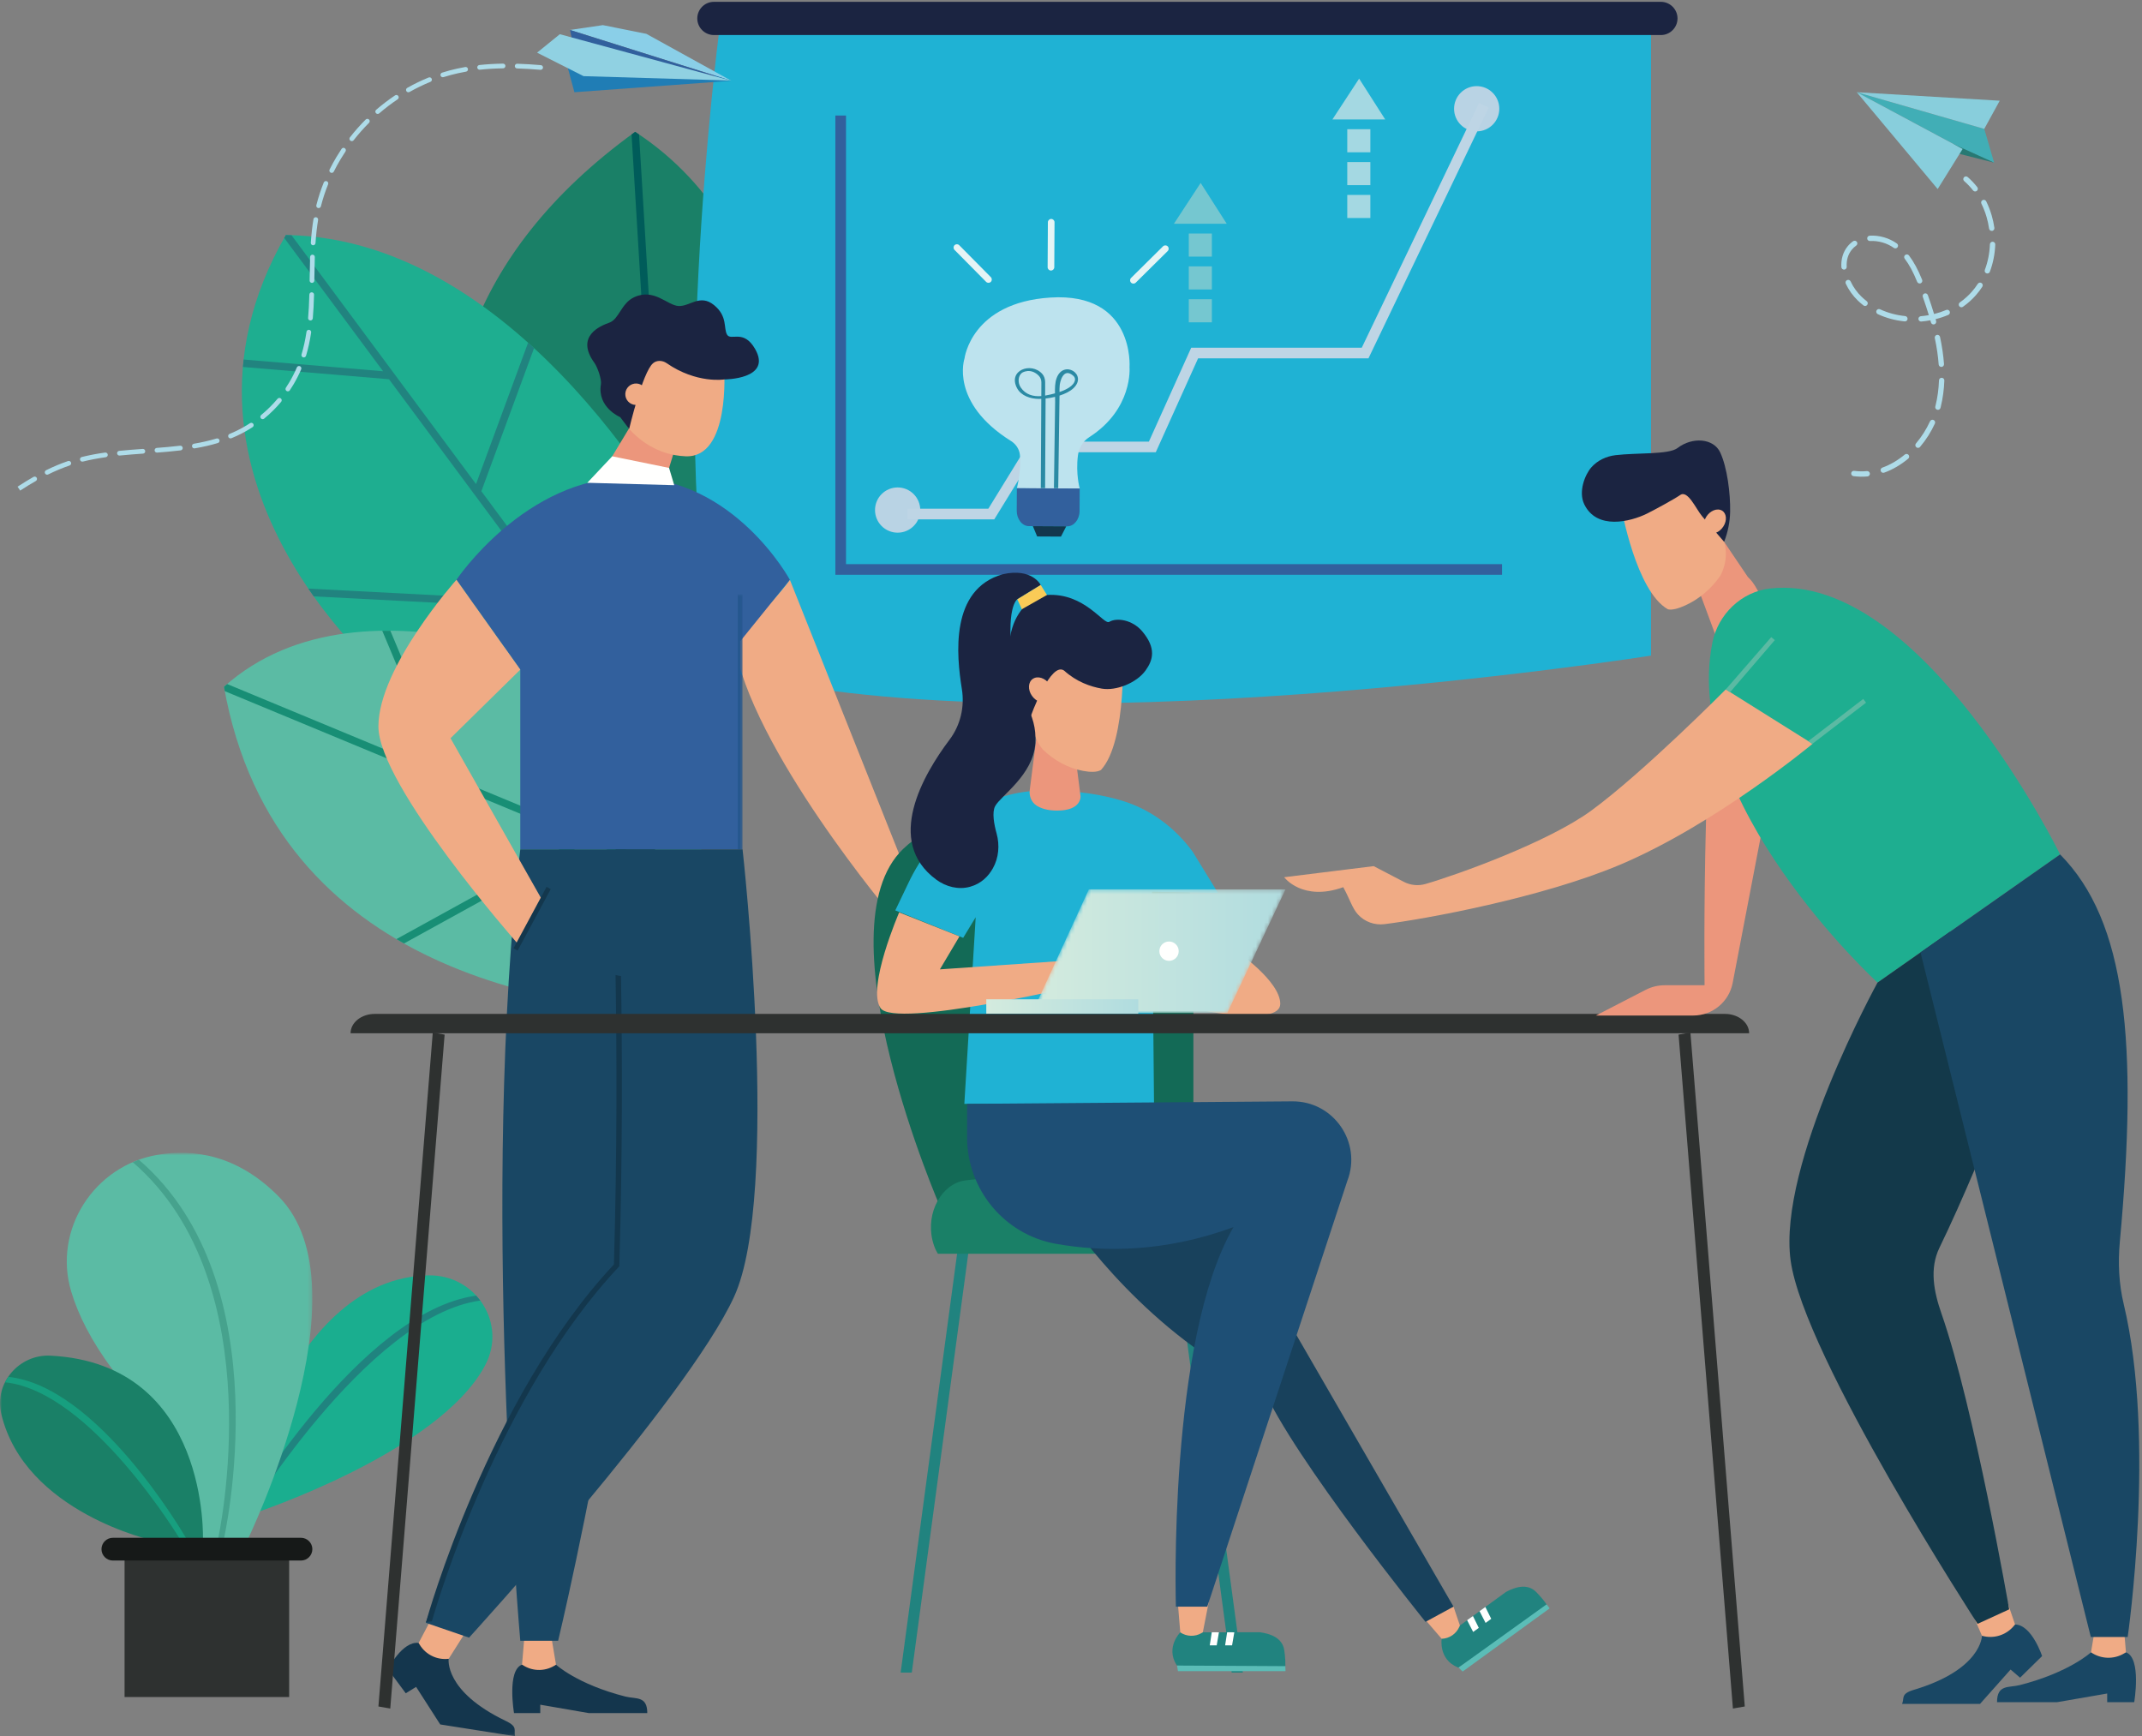 <?xml version="1.0" encoding="UTF-8"?>
<svg width="533px" height="432px" viewBox="0 0 533 432" version="1.1" xmlns="http://www.w3.org/2000/svg" xmlns:xlink="http://www.w3.org/1999/xlink">
    <rect x="0" y="0" width="533" height="432" fill="#808080" stroke="none"/>
    <!-- Generator: Sketch 61.2 (89653) - https://sketch.com -->
    <title>10</title>
    <desc>Created with Sketch.</desc>
    <defs>
        <polygon id="path-1" points="0 0.828 77.723 0.828 77.723 97.346 0 97.346"></polygon>
        <polygon id="path-3" points="0.524 0.885 88.819 0.885 88.819 284.94 0.524 284.94"></polygon>
        <polyline id="path-5" points="14.942 0.288 63.88 0.288 49.401 31.047 0.832 31.047 14.942 0.288"></polyline>
        <linearGradient x1="0%" y1="49.998%" x2="100%" y2="49.998%" id="linearGradient-7">
            <stop stop-color="#D4EBDE" offset="0%"></stop>
            <stop stop-color="#B0DCDF" offset="100%"></stop>
        </linearGradient>
        <linearGradient x1="0%" y1="50%" x2="99.999%" y2="50%" id="linearGradient-8">
            <stop stop-color="#D4EBDE" offset="0%"></stop>
            <stop stop-color="#B0DCDF" offset="100%"></stop>
        </linearGradient>
    </defs>
    <g id="Page-1" stroke="none" stroke-width="1" fill="none" fill-rule="evenodd">
        <g id="10">
            <path d="M175.007,158.413 L175.007,149.854 C175.007,146.148 177.362,142.666 180.006,140.271 C182.701,137.83 186.478,136.994 190.009,137.129 C191.81,137.198 193.703,137.816 195.419,138.756 C197.752,114.971 198.42,59.054 158.049,32.806 C71.463,95.391 133.244,180.379 133.244,180.379 L175.032,159.351 C175.02,159.039 175.007,158.729 175.007,158.413" id="Fill-1" fill="#1A8067"></path>
            <path d="M158.049,32.806 C157.748,33.023 157.455,33.243 157.157,33.461 L163.189,133.135 L113.852,95.13 C113.708,95.809 113.573,96.487 113.445,97.163 L163.338,135.597 L165.079,164.36 L166.886,163.45 L163.416,106.114 L192.169,84.286 C192.008,83.633 191.843,82.981 191.67,82.328 L163.281,103.88 L159.02,33.464 C158.695,33.245 158.38,33.02 158.049,32.806" id="Fill-2" fill="#005C5A"></path>
            <path d="M169.846,134.076 C169.846,134.076 130.594,59.231 71.13,58.478 C35.422,120.441 98.477,170.769 98.477,170.769 L169.517,191.153 L169.846,134.076" id="Fill-3" fill="#1EAE90"></path>
            <path d="M131.403,85.274 L118.452,120.442 L72.536,58.523 C72.067,58.508 71.601,58.484 71.13,58.478 C70.99,58.722 70.864,58.964 70.727,59.208 L95.319,92.37 L60.624,89.456 C60.588,89.785 60.562,90.11 60.53,90.438 L60.457,91.308 L96.795,94.361 L137.778,149.627 L76.724,146.453 C77.17,147.107 77.617,147.754 78.065,148.386 L139.214,151.565 L168.316,190.809 L169.517,191.153 L169.527,189.316 L119.778,122.229 L132.89,86.624 C132.399,86.172 131.903,85.723 131.403,85.274" id="Fill-4" fill="#21837F"></path>
            <path d="M181.076,239.767 C178.816,242.13 181.902,238.353 182.286,237.828 C182.288,237.823 182.29,237.82 182.293,237.814 C182.463,237.419 182.631,237.023 182.773,236.616 C183.081,235.772 183.498,232.687 183.298,234.804 C183.422,233.591 183.543,232.393 183.566,231.162 C183.577,230.569 183.646,229.996 183.742,229.434 L153.915,171.244 C153.915,171.244 91.032,139.28 55.735,170.88 C68.469,242.682 141.118,251.971 176.125,252.192 C175.795,247.728 177.874,243.113 181.076,239.767" id="Fill-5" fill="#5BBBA4"></path>
            <path d="M55.735,170.882 C55.8,171.249 55.872,171.609 55.939,171.973 L144.182,208.579 L98.632,233.666 C99.259,234.035 99.889,234.395 100.521,234.75 L146.382,209.492 L180.848,223.789 L179.536,221.228 L112.433,193.392 L97.131,156.937 C96.46,156.933 95.789,156.935 95.117,156.947 L109.988,192.378 L56.527,170.201 C56.264,170.428 55.997,170.646 55.735,170.879 L55.735,170.882" id="Fill-6" fill="#188E75"></path>
            <path d="M410.828,163.123 C410.828,163.123 256.084,187.575 178.913,166.471 C165.304,113.945 178.913,8.065 178.913,8.065 L410.828,8.065 L410.828,163.123" id="Fill-7" fill="#1FB2D4"></path>
            <path d="M413.288,8.719 L177.64,8.719 C175.367,8.719 173.507,6.86 173.507,4.587 C173.507,2.314 175.367,0.455 177.64,0.455 L413.288,0.455 C415.56,0.455 417.42,2.314 417.42,4.587 C417.42,6.86 415.56,8.719 413.288,8.719" id="Fill-8" fill="#1B2441"></path>
            <path d="M228.99,126.911 C228.99,130.018 226.471,132.538 223.362,132.538 C220.254,132.538 217.735,130.018 217.735,126.911 C217.735,123.802 220.254,121.283 223.362,121.283 C226.471,121.283 228.99,123.802 228.99,126.911" id="Fill-9" fill="#B9D3E4"></path>
            <path d="M373.076,27.059 C373.076,30.167 370.557,32.686 367.448,32.686 C364.34,32.686 361.82,30.167 361.82,27.059 C361.82,23.951 364.34,21.431 367.448,21.431 C370.557,21.431 373.076,23.951 373.076,27.059" id="Fill-10" fill="#B9D3E4"></path>
            <polyline id="Fill-11" fill="#BED5E5" points="247.409 129.221 225.816 129.221 225.816 126.573 245.93 126.573 256.202 109.883 285.881 109.883 296.413 86.516 338.851 86.516 368.036 25.638 370.426 26.781 340.517 89.164 298.125 89.164 287.593 112.531 257.681 112.531 247.409 129.221"></polyline>
            <polyline id="Fill-12" fill="#32609D" points="373.757 143.016 207.865 143.016 207.865 28.748 210.514 28.748 210.514 140.368 373.757 140.368 373.757 143.016"></polyline>
            <polygon id="Fill-13" fill="#75C7D0" points="295.809 80.198 301.555 80.198 301.555 74.452 295.809 74.452"></polygon>
            <polygon id="Fill-14" fill="#75C7D0" points="295.809 72.022 301.555 72.022 301.555 66.277 295.809 66.277"></polygon>
            <polygon id="Fill-15" fill="#75C7D0" points="295.809 63.846 301.555 63.846 301.555 58.101 295.809 58.101"></polygon>
            <polyline id="Fill-16" fill="#75C7D0" points="292.113 55.671 305.251 55.671 298.763 45.516 292.113 55.671"></polyline>
            <polygon id="Fill-17" fill="#A4D8E2" points="335.244 54.245 340.989 54.245 340.989 48.5 335.244 48.5"></polygon>
            <polygon id="Fill-18" fill="#A4D8E2" points="335.244 46.069 340.989 46.069 340.989 40.324 335.244 40.324"></polygon>
            <polygon id="Fill-19" fill="#A4D8E2" points="335.244 37.893 340.989 37.893 340.989 32.148 335.244 32.148"></polygon>
            <polyline id="Fill-20" fill="#A4D8E2" points="331.549 29.718 344.685 29.718 338.197 19.563 331.549 29.718"></polyline>
            <path d="M63.332,376.484 C63.332,376.484 109.188,361.374 120.712,339.721 C126.265,329.287 118.385,317.101 106.568,317.331 C72.019,318.006 59.298,372.878 59.298,372.878 L63.332,376.484" id="Fill-21" fill="#1AAE8F"></path>
            <path d="M59.908,379.525 L58.688,378.808 C59.952,376.663 89.534,326.316 118.504,322.378 L119.514,323.6 C91.222,327.445 60.214,379.007 59.908,379.525" id="Fill-22" fill="#20837F"></path>
            <g id="Group-26" transform="translate(0, 286)">
                <mask id="mask-2" fill="white">
                    <use xlink:href="#path-1"></use>
                </mask>
                <g id="Clip-24"></g>
                <path d="M28.118,54.917 C22.622,47.57 19.427,41.038 17.726,35.373 C13.109,20 23.405,4.022 39.229,1.331 C48.108,-0.179 59.06,1.282 69.361,11.726 C92,34.681 61.499,97.346 61.499,97.346 L50.494,97.346 C50.494,97.346 50.078,84.271 28.118,54.917" id="Fill-23" fill="#5BBBA4" mask="url(#mask-2)"></path>
                <path d="M38.231,97.346 C38.231,97.346 6.137,90.351 0.315,65.795 C-1.495,58.157 4.742,50.91 12.582,51.31 C52.325,53.336 50.494,97.346 50.494,97.346 L38.231,97.346" id="Fill-25" fill="#1A8067" mask="url(#mask-2)"></path>
            </g>
            <path d="M55.585,383.506 L54.207,383.184 C54.355,382.553 68.159,319.413 33.027,289.164 L34.551,288.561 C70.332,319.371 55.735,382.865 55.585,383.506" id="Fill-27" fill="#46A28D"></path>
            <path d="M45.248,383.702 C45.026,383.327 22.739,346.146 1.239,343.935 L2.036,342.581 C24.25,344.864 45.557,381.431 46.469,382.987 L45.248,383.702" id="Fill-28" fill="#179F7F"></path>
            <polygon id="Fill-29" fill="#2E3130" points="30.998 422.245 71.951 422.245 71.951 383.346 30.998 383.346"></polygon>
            <path d="M74.894,388.286 L28.083,388.286 C26.527,388.286 25.253,387.012 25.253,385.456 C25.253,383.899 26.527,382.626 28.083,382.626 L74.894,382.626 C76.45,382.626 77.724,383.899 77.724,385.456 C77.724,387.012 76.45,388.286 74.894,388.286" id="Fill-30" fill="#161918"></path>
            <path d="M196.543,144.256 L226.553,219.572 L239.272,219.572 C242.889,219.572 244.088,220.524 247.222,222.332 L255.384,228.398 L222.434,228.398 C222.434,228.398 186.541,186.041 182.625,159.559 C194.395,147.788 196.543,144.256 196.543,144.256" id="Fill-31" fill="#F0AB85"></path>
            <path d="M147.999,120.72 L156.623,106.439 L167.768,112.243 L163.979,124.626 C163.872,124.684 163.759,124.73 163.644,124.773 C160.018,120.792 153.056,122.679 147.999,120.72" id="Fill-32" fill="#EC967C"></path>
            <path d="M157.893,84.167 L154.787,101.296 C156.488,101.622 157.052,103.663 156.359,105.17 C156.445,105.596 156.442,106.046 156.35,106.483 C158.782,109.262 163.454,113.237 170.608,113.532 C181.801,113.993 180.191,91.77 180.191,91.77 L157.893,84.167" id="Fill-33" fill="#F0AB85"></path>
            <path d="M149.528,95.618 C149.739,94.358 148.663,91.328 147.913,90.294 C143.079,83.625 149.401,81.071 151.615,80.286 C154.063,79.417 154.551,75.458 157.812,73.948 C162.793,71.641 166.048,76.005 168.859,76.138 C171.671,76.27 174.184,73.078 177.657,75.896 C181.13,78.714 179.977,81.688 180.929,83.281 C181.881,84.873 185.029,81.827 187.89,86.821 C192.241,94.417 180.215,94.411 180.215,94.411 C180.215,94.411 173.371,95.531 165.87,90.353 C164.842,89.643 163.438,89.573 162.49,90.387 C159.886,92.62 156.552,106.736 156.552,106.736 L154.333,103.799 C154.333,103.799 148.56,101.39 149.528,95.618" id="Fill-34" fill="#1B2441"></path>
            <path d="M155.628,98.511 C155.861,99.966 157.229,100.958 158.685,100.726 C160.142,100.494 161.134,99.125 160.901,97.669 C160.669,96.213 159.3,95.221 157.844,95.453 C156.388,95.686 155.396,97.055 155.628,98.511" id="Fill-35" fill="#F0AB85"></path>
            <path d="M129.465,211.335 L184.187,211.335 L184.187,159.559 L196.543,144.256 C196.543,144.256 182.747,118.779 156.694,118.779 C130.642,118.779 113.578,144.256 113.578,144.256 L129.465,166.616 L129.465,211.335" id="Fill-36" fill="#32609D"></path>
            <g id="Group-40" transform="translate(96, 147)">
                <mask id="mask-4" fill="white">
                    <use xlink:href="#path-3"></use>
                </mask>
                <g id="Clip-38"></g>
                <polyline id="Fill-37" fill="#24568D" mask="url(#mask-4)" points="88.775 64.335 88.775 0.94 88.819 0.885 87.599 0.885 87.599 64.335 88.775 64.335"></polyline>
                <path d="M15.647,265.732 C15.647,265.732 14.413,273.794 29.832,281.18 C32.995,282.694 31.761,283.507 32.164,285 C26.852,284.163 13.542,282.066 13.542,282.066 L7.542,272.722 L4.968,274.312 L0.524,268.319 C0.524,268.319 4.157,261.23 8.17,261.796 C11.296,263.441 15.647,265.732 15.647,265.732" id="Fill-39" fill="#14364D" mask="url(#mask-4)"></path>
            </g>
            <path d="M115.771,406.233 L111.647,412.732 C108.768,413.084 105.951,411.719 104.442,409.242 L104.17,408.796 L107.745,402.007 L115.771,406.233" id="Fill-41" fill="#F0AB85"></path>
            <path d="M138.35,414.195 C138.35,414.195 143.605,419.068 155.585,422.12 C158.223,422.792 161.067,421.894 161.067,426.246 C155.472,426.246 146.527,426.246 146.527,426.246 L134.435,424.155 L134.435,426.246 L127.904,426.246 C127.904,426.246 126.086,415.565 129.9,414.195 C133.433,414.195 138.35,414.195 138.35,414.195" id="Fill-42" fill="#14364D"></path>
            <path d="M137.065,406.522 L138.35,414.195 C135.967,415.847 132.837,415.952 130.349,414.463 L129.9,414.195 L130.551,406.522 L137.065,406.522" id="Fill-43" fill="#F0AB85"></path>
            <polyline id="Fill-44" fill="#FFFFFE" points="146.136 120.124 152.336 113.538 166.488 116.425 167.768 120.72 146.136 120.124"></polyline>
            <path d="M129.465,211.335 C119.426,296.097 129.465,408.256 129.465,408.256 L138.879,408.256 C138.879,408.256 167.768,288.417 163.004,211.335 C146.136,211.335 154.179,211.335 129.465,211.335" id="Fill-45" fill="#194764"></path>
            <path d="M184.775,211.335 C184.775,211.335 194.401,297.243 182.625,322.74 C170.85,348.238 116.716,407.472 116.716,407.472 L105.962,403.78 C105.962,403.78 126.166,343.922 153.607,311.756 C155.061,257.23 153.198,211.335 153.198,211.335 L184.775,211.335" id="Fill-46" fill="#194764"></path>
            <path d="M154.527,242.844 C154.064,242.794 153.61,242.711 153.168,242.589 C153.475,261.553 153.569,287.085 152.765,314.607 C121.535,347.949 106.207,402.892 106.055,403.443 L106.007,403.619 C106.468,403.505 106.959,403.44 107.475,403.415 L107.464,403.405 C108.802,398.735 124.101,346.987 153.952,315.238 L154.106,315.073 L154.113,314.856 C154.92,287.367 154.831,261.844 154.527,242.844" id="Fill-47" fill="#13374D"></path>
            <path d="M113.578,144.256 C113.578,144.256 94.161,166.027 94.161,180.738 C94.161,195.448 128.876,234.871 128.876,234.871 L134.761,223.691 L112.107,183.68 L129.465,166.616 L113.578,144.256" id="Fill-48" fill="#F0AB85"></path>
            <polyline id="Fill-49" fill="#13374D" points="128.806 236.521 127.769 235.966 136.007 220.667 137.044 221.223 128.806 236.521"></polyline>
            <polyline id="Fill-50" fill="#21837F" points="226.884 416.17 241.501 307.718 238.779 307.338 224.11 416.17 226.884 416.17"></polyline>
            <polyline id="Fill-51" fill="#21837F" points="309.26 416.17 294.591 307.338 291.868 307.718 306.486 416.17 309.26 416.17"></polyline>
            <path d="M234.053,300.552 C234.053,300.552 203.833,231.26 224.755,211.208 C237.176,199.304 260.297,201.034 277.034,204.404 C288.605,206.735 296.954,216.851 296.954,228.655 L296.954,299.691 L234.053,300.552" id="Fill-52" fill="#136A56"></path>
            <path d="M296.789,211.938 C292.337,205.863 286.183,201.314 279.13,199.204 C274.348,197.773 268.188,196.683 260.522,196.683 C259.903,196.683 259.294,196.692 258.696,196.711 C244.202,197.167 232.39,206.244 225.993,219.798 L222.778,226.515 L239.67,233.35 L242.783,228.224 L239.959,274.663 L287.158,274.663 L286.67,221.892 L303.085,222.193 L296.789,211.938" id="Fill-53" fill="#1FB2D4"></path>
            <path d="M267.98,191.093 L268.868,198.068 C268.868,198.068 269.248,201.687 263.04,201.687 C260.512,201.687 258.883,201.087 257.839,200.376 C256.638,199.558 256.043,198.055 256.233,196.574 L258.158,181.557 L267.98,191.093" id="Fill-54" fill="#EC967C"></path>
            <path d="M223.744,227.018 C223.744,227.018 215.636,245.714 219.11,250.84 C222.585,255.966 268.868,245.11 268.868,245.11 L268.868,238.778 L233.878,241.19 L238.751,232.984 L223.744,227.018" id="Fill-55" fill="#F0AB85"></path>
            <path d="M307.286,236.381 C307.286,236.381 318.564,244.006 318.572,249.772 C318.58,255.54 297.918,251.168 297.918,251.168 L307.286,236.381" id="Fill-56" fill="#F0AB85"></path>
            <g id="Group-59" transform="translate(256, 221)">
                <mask id="mask-6" fill="white">
                    <use xlink:href="#path-5"></use>
                </mask>
                <g id="Clip-58"></g>
                <polyline id="Fill-57" fill="url(#linearGradient-7)" mask="url(#mask-6)" points="14.942 0.288 63.88 0.288 49.401 31.047 0.832 31.047 14.942 0.288"></polyline>
            </g>
            <path d="M269.539,191.816 C271.288,192.135 272.957,192.185 273.956,191.583 C280.62,184.343 279.361,160.686 279.361,160.686 L260.495,160.167 L256.933,175.071 C255.981,179.049 256.905,183.262 259.42,186.416 C262.235,189.176 265.731,191.121 269.539,191.816" id="Fill-60" fill="#F0AB85"></path>
            <path d="M284.204,157.06 C281.745,154.186 277.855,153.612 276.01,154.735 C274.639,155.569 269.906,147.435 260.522,148.039 C254.074,148.454 245.461,158.867 256.041,179.518 C256.741,177.213 261.538,164.51 264.794,166.86 C267.879,169.657 271.364,170.851 274.142,171.338 C277.765,171.973 282.877,169.881 285.066,166.81 C286.913,164.22 287.783,161.304 284.204,157.06" id="Fill-61" fill="#1B2441"></path>
            <path d="M257.026,168.893 C258.233,168.095 260.079,168.693 261.148,170.227 C262.217,171.762 262.104,173.652 260.897,174.45 C259.689,175.247 257.844,174.65 256.775,173.115 C255.706,171.58 255.818,169.69 257.026,168.893" id="Fill-62" fill="#F0AB85"></path>
            <path d="M258.961,145.547 C258.961,145.547 256.832,141.226 249.515,142.879 C236.34,146.612 237.99,163.058 239.345,171.46 C240.066,175.924 238.968,180.478 236.284,184.038 C229.762,192.688 220.044,209.34 232.955,218.853 C235.401,220.655 238.481,221.441 241.377,220.641 C244.201,219.858 245.96,218.004 247.054,216.06 C248.521,213.454 248.789,210.286 247.987,207.382 C247.374,205.168 246.792,202.132 247.626,200.581 C249.032,197.968 257.098,192.862 257.622,184.951 C258.147,177.04 253.327,173.995 252.148,165.652 C250.073,150.968 253.141,149.117 253.141,149.117 L258.961,145.547" id="Fill-63" fill="#1B2441"></path>
            <polyline id="Fill-64" fill="#FACB57" points="254.275 151.581 260.522 148.039 258.961 145.547 253.141 149.117 254.275 151.581"></polyline>
            <path d="M233.388,311.948 L299.892,311.948 C299.892,307.506 297.477,303.639 294.036,302.589 C281.923,298.896 257.389,291.226 240.083,293.724 C234.345,294.552 230.361,301.657 232.027,308.593 C232.563,310.825 233.388,311.948 233.388,311.948" id="Fill-65" fill="#1A8067"></path>
            <path d="M358.738,407.756 L374.745,396.093 C377.088,394.846 380.053,393.926 382.239,396.099 C382.239,396.099 383.704,397.53 384.838,399.19 C384.916,400.49 362.936,414.914 362.936,414.914 L362.769,414.88 C357.892,412.898 358.738,407.756 358.738,407.756" id="Fill-66" fill="#21837F"></path>
            <polyline id="Fill-67" fill="#5BBDB7" points="384.838 399.19 362.936 414.914 363.948 415.91 385.605 400.183 384.838 399.19"></polyline>
            <polyline id="Fill-68" fill="#FFFFFE" points="365.063 403.124 366.516 402.089 367.971 405.037 366.571 406.054 365.063 403.124"></polyline>
            <polyline id="Fill-69" fill="#FFFFFE" points="368.157 400.877 369.609 399.842 371.064 402.79 369.665 403.807 368.157 400.877"></polyline>
            <path d="M352.33,400.309 L358.738,407.756 C360.655,407.689 362.365,406.529 363.133,404.771 L363.272,404.452 L361.685,399.758 L352.33,400.309" id="Fill-70" fill="#F0AB85"></path>
            <path d="M266.919,304.714 C266.919,304.714 285.972,332.599 314.302,345.34 C321.714,362.661 354.718,403.541 354.718,403.541 L361.685,399.758 L301.76,296.165 L266.919,304.714" id="Fill-71" fill="#18415C"></path>
            <path d="M293.69,406.158 L313.494,406.127 C316.123,406.494 319.062,407.492 319.555,410.535 C319.555,410.535 319.899,412.554 319.841,414.563 C319.141,415.662 292.88,414.417 292.88,414.417 L292.766,414.291 C289.983,409.822 293.69,406.158 293.69,406.158" id="Fill-72" fill="#21837F"></path>
            <polyline id="Fill-73" fill="#5BBDB7" points="319.841 414.563 292.88 414.417 293.113 415.817 319.88 415.817 319.841 414.563"></polyline>
            <polyline id="Fill-74" fill="#FFFFFE" points="301.529 406.127 303.312 406.143 302.758 409.383 301.027 409.383 301.529 406.127"></polyline>
            <polyline id="Fill-75" fill="#FFFFFE" points="305.353 406.127 307.137 406.143 306.581 409.383 304.851 409.383 305.353 406.127"></polyline>
            <path d="M292.88,396.366 L293.69,406.158 C295.279,407.231 297.345,407.296 298.999,406.325 L299.3,406.149 L301.027,397.351 L292.88,396.366" id="Fill-76" fill="#F0AB85"></path>
            <path d="M240.639,274.663 L240.639,282.942 C240.639,295.971 249.932,307.204 262.759,309.481 C274.313,311.532 289.647,311.692 306.936,305.323 C290.551,333.594 292.601,399.758 292.601,399.758 L300.412,399.758 L335.255,293.829 C338.958,284.25 331.84,273.953 321.57,274.033 L240.639,274.663" id="Fill-77" fill="#1E4F75"></path>
            <polygon id="Fill-78" fill="url(#linearGradient-8)" points="245.42 252.222 283.242 252.222 283.242 248.638 245.42 248.638"></polygon>
            <path d="M435.241,257.086 L87.236,257.086 C87.236,254.43 89.929,252.276 93.251,252.276 L429.225,252.276 C432.548,252.276 435.241,254.43 435.241,257.086" id="Fill-80" fill="#2E3130"></path>
            <polyline id="Fill-81" fill="#2E3130" points="97.11 425.111 94.161 424.596 107.688 256.911 110.637 257.427 97.11 425.111"></polyline>
            <polyline id="Fill-82" fill="#2E3130" points="431.209 425.111 434.158 424.596 420.63 256.911 417.682 257.427 431.209 425.111"></polyline>
            <path d="M429.59,148.751 C423.25,169.84 424.155,245.144 424.155,245.144 L414.212,245.144 C412.565,245.144 410.942,245.539 409.479,246.294 L397.111,252.68 L421.326,252.68 C426.122,252.68 430.243,249.274 431.147,244.564 L445.119,171.757 C445.119,171.757 435.93,127.663 429.59,148.751" id="Fill-83" fill="#EC967C"></path>
            <polyline id="Fill-84" fill="#EC967C" points="422.474 146.172 427.503 159.749 441.63 153.5 429.018 134.815 422.474 146.172"></polyline>
            <path d="M419.376,150.624 C417.744,151.37 416.134,151.86 415.041,151.607 C407.085,147.132 403.445,126.334 403.445,126.334 L409.334,119.569 L421.648,120.825 L428.17,132.761 C429.91,135.947 429.879,139.837 428.086,143.24 C425.922,146.382 422.929,149.002 419.376,150.624" id="Fill-85" fill="#F0AB85"></path>
            <path d="M423.555,128.467 C422.031,126.672 419.982,121.811 418.063,123.177 C416.663,124.172 411.553,126.946 409.797,127.807 C405.614,129.858 397.355,131.879 394.233,125.514 C392.673,122.331 394.413,118.074 395.968,116.299 C397.494,114.557 399.68,113.533 401.979,113.256 C407.375,112.606 415.225,113.163 417.422,111.477 C421.116,108.643 426.384,109.041 428.034,112.552 C429.797,116.302 430.6,122.85 430.516,127.301 C430.467,129.876 429.956,132.415 429.018,134.815 L423.555,128.467" id="Fill-86" fill="#1B2441"></path>
            <path d="M428.02,126.848 C426.684,126.481 425.017,127.493 424.295,129.107 C423.572,130.721 424.07,132.326 425.406,132.692 C426.742,133.058 428.41,132.046 429.133,130.432 C429.854,128.818 429.356,127.213 428.02,126.848" id="Fill-87" fill="#F0AB85"></path>
            <path d="M493.18,407.003 C493.18,407.003 493.143,415.397 476.282,420.436 C472.823,421.471 473.948,422.493 473.299,423.948 C478.834,423.948 492.703,423.948 492.703,423.948 L500.301,415.406 L502.663,417.436 L508.142,412.055 C508.142,412.055 505.583,404.265 501.412,404.197 C497.971,405.37 493.18,407.003 493.18,407.003" id="Fill-88" fill="#194764"></path>
            <path d="M490.027,399.733 L493.18,407.003 C496.05,407.82 499.134,406.884 501.064,404.607 L501.412,404.197 L498.864,396.722 L490.027,399.733" id="Fill-89" fill="#F0AB85"></path>
            <g id="Group-93" transform="translate(425, 146)">
                <path d="M15.523,0.416 C53.109,-3.716 87.619,66.595 87.619,66.595 L42.189,98.483 C42.189,98.483 -6.857,53.585 1.1,13.884 C2.517,6.811 8.353,1.205 15.523,0.416" id="Fill-90" fill="#1EAE90"></path>
                <path d="M95.31,265.122 C95.31,265.122 89.901,270.139 77.569,273.28 C74.854,273.972 71.927,273.048 71.927,277.526 C77.685,277.526 86.892,277.526 86.892,277.526 L99.339,275.374 L99.339,277.526 L106.061,277.526 C106.061,277.526 107.934,266.532 104.007,265.122 C100.371,265.122 95.31,265.122 95.31,265.122" id="Fill-92" fill="#194764"></path>
            </g>
            <path d="M521.632,403.225 L520.31,411.122 C522.763,412.822 525.984,412.931 528.546,411.398 L529.007,411.122 L528.338,403.225 L521.632,403.225" id="Fill-94" fill="#F0AB85"></path>
            <path d="M467.189,244.483 C467.189,244.483 442.289,289.695 445.565,313.611 C448.842,337.528 492.088,404.037 492.088,404.037 L499.951,400.433 C499.951,400.433 491.213,350.084 483.11,326.868 C481.194,321.38 480.069,315.661 482.61,310.433 C493.927,287.146 508.142,248.742 508.142,248.742 L485.18,231.855 L467.189,244.483" id="Fill-95" fill="#13394A"></path>
            <g id="Group-99" transform="translate(319, 171)">
                <path d="M110.431,0.533 C110.431,0.533 90.091,21.064 76.985,30.674 C66.289,38.518 43.661,46.652 35.705,48.949 C33.892,49.473 31.955,49.272 30.282,48.399 L22.818,44.506 L0.54,47.268 C0.54,47.268 5.095,53.398 15.245,49.747 C16.894,52.731 17.468,54.961 18.888,56.518 C20.572,58.364 23.039,59.249 25.52,58.941 C35.556,57.697 64.523,52.407 83.975,44.216 C107.832,34.169 132.026,14.075 132.026,14.075 L110.431,0.533" id="Fill-96" fill="#F0AB85"></path>
                <path d="M158.887,65.975 L201.264,236.311 L210.436,236.311 C210.436,236.311 217.559,187.36 209.441,153.436 C208.237,148.404 208.006,143.17 208.48,138.018 C213.037,88.549 210.157,58.285 193.619,41.595 L158.887,65.975" id="Fill-98" fill="#194764"></path>
            </g>
            <polyline id="Fill-100" fill="#5BBAA3" points="450.942 185.105 449.951 184.4 463.637 173.91 464.343 174.833 450.942 185.105"></polyline>
            <polyline id="Fill-101" fill="#5BBAA3" points="430.513 172.211 429.431 171.533 440.74 158.526 441.63 159.274 430.513 172.211"></polyline>
            <path d="M58.525,107.348 C59.789,106.758 61.031,106.066 62.216,105.294 C62.488,105.118 62.848,105.195 63.025,105.466 C63.202,105.736 63.125,106.098 62.854,106.275 C61.625,107.077 60.334,107.795 59.02,108.409 C58.544,108.631 58.064,108.841 57.581,109.039 C57.403,109.113 57.211,109.092 57.058,109.001 C56.953,108.938 56.866,108.842 56.817,108.721 C56.694,108.422 56.837,108.08 57.136,107.958 C57.603,107.766 58.065,107.562 58.525,107.348" id="Fill-102" fill="#AEDCE9"></path>
            <path d="M128.709,15.86 C130.549,15.914 132.47,16.026 134.582,16.205 C134.904,16.233 135.141,16.515 135.116,16.837 C135.089,17.159 134.806,17.398 134.484,17.371 C132.393,17.194 130.493,17.083 128.675,17.03 C128.571,17.027 128.475,16.997 128.391,16.947 C128.216,16.842 128.101,16.647 128.106,16.428 C128.116,16.105 128.385,15.85 128.709,15.86" id="Fill-103" fill="#AEDCE9"></path>
            <path d="M119.04,17.264 C118.889,17.173 118.78,17.014 118.759,16.824 C118.725,16.503 118.957,16.214 119.279,16.18 C121.145,15.979 123.128,15.862 125.172,15.832 C125.495,15.827 125.763,16.085 125.765,16.408 C125.77,16.732 125.512,16.997 125.189,17.002 C123.182,17.032 121.235,17.146 119.403,17.343 C119.272,17.357 119.146,17.327 119.04,17.264" id="Fill-104" fill="#AEDCE9"></path>
            <path d="M69.068,99.22 C69.276,98.972 69.644,98.932 69.893,99.149 C70.14,99.357 70.172,99.725 69.963,99.973 C68.687,101.49 67.265,102.899 65.735,104.159 C65.54,104.321 65.269,104.333 65.063,104.21 C65.007,104.177 64.956,104.134 64.912,104.08 C64.707,103.83 64.743,103.461 64.992,103.256 C66.465,102.041 67.837,100.683 69.068,99.22" id="Fill-105" fill="#AEDCE9"></path>
            <path d="M71.301,97.278 C71.031,97.098 70.959,96.735 71.139,96.466 C71.428,96.032 71.707,95.591 71.976,95.143 C72.693,93.944 73.329,92.692 73.868,91.424 C73.993,91.126 74.336,90.987 74.634,91.113 C74.924,91.239 75.072,91.583 74.945,91.88 C74.387,93.199 73.725,94.498 72.98,95.744 C72.702,96.208 72.413,96.666 72.111,97.116 C71.938,97.376 71.592,97.453 71.325,97.293 C71.317,97.289 71.308,97.283 71.301,97.278" id="Fill-106" fill="#AEDCE9"></path>
            <path d="M75.424,88.911 C75.377,88.896 75.332,88.876 75.292,88.852 C75.068,88.718 74.954,88.444 75.033,88.182 C75.558,86.434 75.962,84.594 76.267,82.557 C76.314,82.237 76.613,82.016 76.932,82.064 C77.249,82.112 77.472,82.41 77.424,82.729 C77.111,84.823 76.695,86.717 76.153,88.518 C76.061,88.828 75.733,89.003 75.424,88.911" id="Fill-107" fill="#AEDCE9"></path>
            <path d="M85.963,37.701 C85.537,38.341 85.125,38.991 84.731,39.65 C84.136,40.644 83.576,41.669 83.064,42.695 C82.92,42.984 82.569,43.102 82.28,42.958 C82.267,42.951 82.253,42.944 82.24,42.936 C81.98,42.781 81.88,42.449 82.018,42.174 C82.541,41.12 83.117,40.069 83.727,39.049 C84.131,38.373 84.552,37.707 84.991,37.052 C85.17,36.783 85.512,36.679 85.803,36.89 C86.071,37.07 86.143,37.432 85.963,37.701" id="Fill-108" fill="#AEDCE9"></path>
            <path d="M81.644,45.854 C80.921,47.647 80.319,49.491 79.853,51.336 C79.775,51.65 79.456,51.839 79.143,51.76 C79.086,51.745 79.034,51.724 78.986,51.695 C78.77,51.566 78.654,51.306 78.719,51.05 C79.197,49.154 79.815,47.258 80.558,45.416 C80.678,45.116 81.02,44.971 81.319,45.092 C81.614,45.21 81.765,45.553 81.644,45.854" id="Fill-109" fill="#AEDCE9"></path>
            <path d="M91.826,30.568 C90.464,31.93 89.175,33.385 87.995,34.893 C87.812,35.129 87.484,35.185 87.235,35.036 C87.214,35.023 87.194,35.009 87.174,34.994 C86.92,34.795 86.875,34.428 87.074,34.173 C88.282,32.627 89.603,31.136 90.997,29.74 C91.225,29.512 91.597,29.509 91.826,29.74 C92.054,29.969 92.053,30.339 91.826,30.568" id="Fill-110" fill="#AEDCE9"></path>
            <path d="M101.908,22.882 C101.718,22.99 101.494,22.979 101.319,22.875 C101.235,22.825 101.162,22.752 101.11,22.661 C100.951,22.38 101.05,22.022 101.331,21.864 C103.057,20.888 104.851,20.019 106.662,19.282 C106.963,19.161 107.303,19.306 107.424,19.604 C107.546,19.903 107.402,20.245 107.103,20.366 C105.338,21.084 103.59,21.931 101.908,22.882" id="Fill-111" fill="#AEDCE9"></path>
            <path d="M77.623,70.385 C77.516,70.383 77.416,70.353 77.331,70.302 C77.159,70.199 77.043,70.007 77.047,69.791 L77.057,69.05 C77.083,67.343 77.109,65.635 77.166,63.929 C77.177,63.606 77.448,63.353 77.771,63.364 C78.094,63.376 78.347,63.644 78.336,63.969 C78.279,65.666 78.254,67.368 78.228,69.068 L78.216,69.808 C78.212,70.132 77.946,70.39 77.623,70.385" id="Fill-112" fill="#AEDCE9"></path>
            <path d="M94.364,28.206 C94.168,28.375 93.893,28.391 93.682,28.265 C93.63,28.234 93.581,28.194 93.539,28.145 C93.328,27.901 93.354,27.531 93.6,27.32 C95.094,26.029 96.678,24.821 98.307,23.73 C98.577,23.551 98.937,23.624 99.119,23.891 C99.298,24.159 99.227,24.523 98.958,24.703 C97.368,25.767 95.823,26.945 94.364,28.206" id="Fill-113" fill="#AEDCE9"></path>
            <path d="M8.916,119.677 C7.664,120.389 6.377,121.179 5.013,122.067 C4.95,121.966 4.892,121.864 4.828,121.763 C4.684,121.535 4.524,121.313 4.368,121.091 C5.754,120.188 7.063,119.384 8.337,118.659 C8.62,118.498 8.976,118.598 9.135,118.878 C9.295,119.159 9.197,119.517 8.916,119.677" id="Fill-114" fill="#AEDCE9"></path>
            <path d="M77.578,72.727 C77.903,72.737 78.156,73.002 78.146,73.328 C78.084,75.624 77.985,77.492 77.835,79.207 C77.807,79.529 77.523,79.766 77.201,79.738 C77.109,79.73 77.025,79.702 76.952,79.658 C76.765,79.546 76.649,79.335 76.668,79.104 C76.817,77.413 76.915,75.568 76.978,73.295 C76.986,72.972 77.255,72.718 77.578,72.727" id="Fill-115" fill="#AEDCE9"></path>
            <path d="M16.932,114.715 C17.235,114.61 17.57,114.776 17.675,115.08 C17.78,115.386 17.617,115.718 17.311,115.823 C15.551,116.425 13.807,117.153 11.985,118.048 C11.8,118.14 11.59,118.123 11.426,118.026 C11.332,117.969 11.253,117.887 11.202,117.782 C11.059,117.492 11.179,117.142 11.468,116.998 C13.337,116.08 15.124,115.333 16.932,114.715" id="Fill-116" fill="#AEDCE9"></path>
            <path d="M53.882,109.107 C54.19,109.014 54.518,109.189 54.61,109.498 C54.704,109.808 54.529,110.134 54.219,110.227 C52.439,110.765 50.553,111.2 48.453,111.558 C48.309,111.582 48.169,111.552 48.054,111.483 C47.913,111.398 47.807,111.254 47.777,111.08 C47.723,110.761 47.937,110.458 48.256,110.404 C50.307,110.054 52.147,109.629 53.882,109.107" id="Fill-117" fill="#AEDCE9"></path>
            <path d="M78.67,54.053 C78.987,54.108 79.206,54.407 79.152,54.726 C78.862,56.484 78.65,58.367 78.507,60.482 C78.485,60.805 78.206,61.048 77.884,61.026 C77.788,61.02 77.7,60.991 77.623,60.945 C77.44,60.835 77.324,60.63 77.339,60.403 C77.485,58.25 77.701,56.331 77.998,54.536 C78.05,54.217 78.351,54 78.67,54.053" id="Fill-118" fill="#AEDCE9"></path>
            <path d="M26.15,112.602 C26.471,112.556 26.767,112.779 26.812,113.099 C26.857,113.419 26.635,113.716 26.315,113.76 C24.232,114.055 22.374,114.41 20.63,114.846 C20.474,114.885 20.316,114.857 20.187,114.78 C20.059,114.704 19.96,114.578 19.92,114.421 C19.842,114.106 20.032,113.788 20.345,113.711 C22.129,113.265 24.028,112.902 26.15,112.602" id="Fill-119" fill="#AEDCE9"></path>
            <path d="M113.743,17.075 C114.414,16.927 115.089,16.794 115.765,16.675 C116.081,16.62 116.387,16.831 116.442,17.15 C116.498,17.468 116.286,17.772 115.967,17.828 C115.307,17.943 114.65,18.073 113.994,18.217 C112.778,18.484 111.555,18.812 110.361,19.191 C110.195,19.243 110.022,19.218 109.884,19.135 C109.765,19.064 109.671,18.952 109.626,18.81 C109.529,18.502 109.699,18.172 110.008,18.075 C111.235,17.685 112.493,17.349 113.743,17.075" id="Fill-120" fill="#AEDCE9"></path>
            <path d="M44.812,110.9 C45.129,110.862 45.423,111.088 45.462,111.411 C45.501,111.731 45.272,112.023 44.951,112.061 C42.848,112.314 40.719,112.488 39.101,112.612 C38.976,112.622 38.856,112.591 38.756,112.531 C38.599,112.437 38.488,112.271 38.473,112.074 C38.448,111.751 38.69,111.47 39.011,111.445 C40.619,111.323 42.73,111.15 44.812,110.9" id="Fill-121" fill="#AEDCE9"></path>
            <path d="M35.51,111.699 C35.832,111.676 36.113,111.917 36.136,112.24 C36.16,112.563 35.916,112.842 35.595,112.866 C33.824,112.993 31.77,113.145 29.779,113.346 C29.649,113.359 29.525,113.329 29.42,113.266 C29.267,113.174 29.157,113.014 29.138,112.823 C29.105,112.501 29.34,112.214 29.661,112.181 C31.668,111.979 33.733,111.826 35.51,111.699" id="Fill-122" fill="#AEDCE9"></path>
            <path d="M290.894,234.261 C289.565,234.261 288.487,235.338 288.487,236.667 C288.487,237.997 289.565,239.074 290.894,239.074 C292.225,239.074 293.302,237.997 293.302,236.667 C293.302,235.338 292.225,234.261 290.894,234.261" id="Fill-123" fill="#FFFFFE"></path>
            <polyline id="Fill-124" fill="#8ACFE8" points="181.991 20.099 160.82 8.414 150.012 6.252 141.844 7.453 181.991 20.099"></polyline>
            <polyline id="Fill-125" fill="#31609D" points="181.991 20.099 142.347 9.908 141.844 7.453"></polyline>
            <polyline id="Fill-126" fill="#207DB5" points="141.215 16.709 141.266 16.792 142.93 22.947 181.891 20.101 141.215 16.709"></polyline>
            <polyline id="Fill-127" fill="#90D1E2" points="133.645 13.102 139.301 8.512 181.733 20.033 145.207 18.947 133.645 13.102"></polyline>
            <polyline id="Fill-128" fill="#41AEB6" points="493.752 32.069 496.203 40.474 488.367 37.06 462.02 22.943 493.752 32.069"></polyline>
            <polyline id="Fill-129" fill="#277973" points="496.203 40.474 482.455 36.983 486.191 35.893 496.203 40.474"></polyline>
            <polyline id="Fill-130" fill="#88CEDC" points="493.752 32.069 497.598 25.058 462.02 22.943 493.752 32.069"></polyline>
            <polyline id="Fill-131" fill="#88CEDC" points="462.02 22.943 488.367 37.06 482.158 47.04 462.02 22.943"></polyline>
            <path d="M491.675,47.612 C491.755,47.588 491.832,47.55 491.901,47.495 C492.189,47.268 492.239,46.849 492.012,46.56 C491.292,45.649 490.492,44.806 489.633,44.056 C489.355,43.812 488.935,43.841 488.693,44.12 C488.451,44.397 488.479,44.818 488.757,45.059 C489.555,45.755 490.298,46.537 490.966,47.385 C491.14,47.604 491.422,47.685 491.675,47.612" id="Fill-132" fill="#AEDCE9"></path>
            <path d="M471.244,61.676 C469.569,60.484 467.356,59.847 465.326,59.971 C464.959,59.994 464.642,59.714 464.62,59.347 C464.598,58.979 464.879,58.666 465.244,58.641 C467.604,58.497 470.073,59.208 472.017,60.592 C472.316,60.805 472.386,61.221 472.173,61.521 C472.083,61.647 471.956,61.733 471.817,61.773 C471.629,61.828 471.417,61.799 471.244,61.676 Z M458.894,67.085 C458.527,67.106 458.212,66.826 458.191,66.458 C458.077,64.511 458.603,62.742 459.712,61.342 C460.114,60.835 460.588,60.389 461.119,60.015 C461.419,59.802 461.836,59.876 462.047,60.177 C462.259,60.477 462.186,60.892 461.886,61.104 C461.458,61.404 461.078,61.763 460.756,62.169 C459.84,63.325 459.425,64.742 459.52,66.381 C459.538,66.697 459.334,66.974 459.042,67.059 C458.995,67.073 458.945,67.082 458.894,67.085 Z M495.705,57.445 C495.341,57.498 495.003,57.245 494.95,56.881 C494.808,55.9 494.597,54.923 494.32,53.979 C493.987,52.837 493.556,51.725 493.039,50.678 C492.876,50.349 493.012,49.949 493.341,49.786 C493.673,49.621 494.07,49.758 494.232,50.089 C494.784,51.206 495.244,52.389 495.6,53.606 C495.892,54.61 496.117,55.648 496.268,56.691 C496.316,57.023 496.11,57.333 495.797,57.425 C495.767,57.433 495.736,57.441 495.705,57.445 Z M477.056,70.12 C476.061,67.672 475.076,65.845 473.955,64.37 C473.732,64.077 473.789,63.659 474.082,63.437 C474.374,63.216 474.792,63.272 475.015,63.564 C476.21,65.135 477.25,67.06 478.29,69.619 C478.428,69.96 478.265,70.349 477.923,70.487 C477.902,70.495 477.881,70.503 477.858,70.509 C477.535,70.604 477.185,70.44 477.056,70.12 Z M463.686,75.991 C463.208,75.62 462.747,75.223 462.317,74.811 C461.07,73.62 460.021,72.156 459.286,70.579 C459.131,70.246 459.274,69.849 459.608,69.694 C459.939,69.539 460.338,69.683 460.493,70.016 C461.159,71.445 462.109,72.77 463.237,73.849 C463.635,74.229 464.06,74.596 464.503,74.939 C464.793,75.164 464.846,75.582 464.62,75.873 C464.531,75.989 464.411,76.066 464.281,76.104 C464.084,76.162 463.861,76.127 463.686,75.991 Z M494.283,68.005 C493.938,67.875 493.765,67.491 493.894,67.147 C494.646,65.148 495.072,63.007 495.157,60.786 C495.171,60.419 495.48,60.131 495.848,60.146 C496.216,60.16 496.502,60.47 496.487,60.837 C496.396,63.202 495.943,65.483 495.141,67.616 C495.064,67.82 494.897,67.964 494.703,68.021 C494.57,68.06 494.423,68.057 494.283,68.005 Z M473.932,79.969 C471.567,79.727 469.32,79.12 467.255,78.16 C466.922,78.004 466.776,77.609 466.932,77.275 C467.087,76.94 467.484,76.796 467.815,76.952 C469.747,77.849 471.85,78.418 474.067,78.643 C474.433,78.681 474.699,79.008 474.662,79.373 C474.634,79.651 474.438,79.871 474.185,79.945 C474.106,79.969 474.019,79.977 473.932,79.969 Z M487.516,76.17 C487.305,75.87 487.377,75.454 487.679,75.243 C488.782,74.467 489.783,73.574 490.651,72.59 C491.192,71.975 491.696,71.311 492.147,70.616 C492.348,70.309 492.76,70.219 493.069,70.421 C493.377,70.62 493.465,71.033 493.265,71.342 C492.778,72.091 492.234,72.807 491.65,73.47 C490.713,74.533 489.634,75.496 488.443,76.332 C488.383,76.376 488.316,76.407 488.247,76.427 C487.981,76.504 487.684,76.41 487.516,76.17 Z M481.307,80.701 C480.953,80.798 480.586,80.591 480.487,80.236 C480.437,80.057 480.387,79.876 480.336,79.696 C479.593,79.836 478.842,79.938 478.087,80.002 C477.721,80.034 477.397,79.762 477.366,79.395 C477.335,79.029 477.601,78.71 477.975,78.675 C478.641,78.619 479.302,78.531 479.958,78.411 C479.523,76.982 479.03,75.488 478.459,73.872 C478.337,73.526 478.518,73.145 478.865,73.023 C479.207,72.901 479.593,73.081 479.715,73.429 C480.308,75.103 480.816,76.649 481.264,78.132 C482.297,77.874 483.31,77.536 484.275,77.126 C484.616,76.978 485.006,77.141 485.149,77.478 C485.294,77.816 485.136,78.207 484.798,78.352 C483.783,78.782 482.721,79.138 481.639,79.411 C481.684,79.567 481.727,79.724 481.771,79.881 C481.868,80.232 481.665,80.596 481.315,80.698 C481.313,80.699 481.31,80.7 481.307,80.701 Z M483.117,91.295 C482.75,91.321 482.431,91.045 482.404,90.679 C482.254,88.608 481.931,86.4 481.443,84.117 C481.366,83.756 481.61,83.395 481.956,83.327 C482.315,83.249 482.669,83.478 482.746,83.838 C483.246,86.182 483.578,88.451 483.732,90.582 C483.756,90.901 483.55,91.183 483.256,91.269 C483.211,91.282 483.165,91.29 483.117,91.295 Z M482.045,101.954 C481.689,101.86 481.476,101.495 481.57,101.14 L481.644,100.849 C482.126,98.879 482.408,96.789 482.484,94.637 C482.497,94.27 482.806,93.98 483.173,93.996 C483.54,94.008 483.828,94.317 483.815,94.685 C483.736,96.926 483.44,99.107 482.937,101.166 L482.858,101.479 C482.797,101.714 482.617,101.886 482.4,101.949 C482.288,101.982 482.165,101.985 482.045,101.954 Z M476.833,111.275 C476.553,111.038 476.518,110.619 476.756,110.337 C478.169,108.671 479.346,106.817 480.254,104.829 C480.407,104.495 480.803,104.348 481.137,104.5 C481.471,104.653 481.619,105.049 481.466,105.383 C480.507,107.482 479.264,109.438 477.771,111.198 C477.684,111.302 477.571,111.372 477.45,111.407 C477.243,111.467 477.01,111.426 476.833,111.275 Z M467.99,117.205 C467.865,116.859 468.045,116.477 468.391,116.352 C470.35,115.644 472.228,114.549 473.975,113.098 C474.259,112.867 474.679,112.901 474.914,113.184 C475.148,113.468 475.109,113.888 474.827,114.123 C472.961,115.672 470.948,116.845 468.843,117.605 C468.83,117.61 468.816,117.614 468.803,117.618 C468.468,117.716 468.11,117.537 467.99,117.205 L467.99,117.205 Z" id="Fill-133" fill="#AEDCE9"></path>
            <path d="M464.809,118.52 C465.109,118.433 465.314,118.142 465.285,117.82 C465.252,117.454 464.928,117.184 464.561,117.217 C463.504,117.314 462.435,117.294 461.388,117.155 C461.023,117.105 460.687,117.363 460.64,117.727 C460.592,118.092 460.848,118.426 461.213,118.474 C462.358,118.626 463.526,118.65 464.683,118.544 C464.726,118.54 464.768,118.532 464.809,118.52" id="Fill-134" fill="#AEDCE9"></path>
            <path d="M268.683,121.585 L253.027,121.5 C253.027,121.5 254.22,116.739 253.773,113.081 C253.603,111.7 252.766,110.477 251.585,109.739 C236.241,100.145 240.003,89.187 240.003,89.187 C240.003,89.187 241.673,75.274 261.395,74.033 C282.423,72.71 281.063,91.387 281.063,91.387 C281.063,91.387 281.967,101.787 271.021,108.787 C269.455,109.788 268.461,111.478 268.225,113.322 C267.634,117.952 268.683,121.585 268.683,121.585" id="Fill-135" fill="#BDE3EE"></path>
            <path d="M253.027,121.462 L252.997,127.07 C252.985,129.171 254.349,130.898 256.026,130.907 L265.559,130.959 C267.237,130.968 268.619,129.256 268.63,127.155 L268.661,121.547 L253.027,121.462" id="Fill-136" fill="#32609D"></path>
            <polyline id="Fill-137" fill="#13374D" points="257.012 130.913 258.076 133.481 264.004 133.513 265.314 130.957 257.012 130.913"></polyline>
            <path d="M254.427,92.687 C256.206,91.799 257.637,92.645 258.44,93.445 C258.89,93.892 259.133,94.504 259.129,95.139 L259.111,98.554 C257.118,98.715 255.194,98.201 253.991,96.403 C253.173,95.182 253.307,93.378 254.427,92.687 Z M263.687,95.96 C263.676,95.424 264.473,91.149 267.109,93.535 C267.384,93.783 267.544,94.16 267.493,94.527 C267.287,96.031 265.149,97.04 263.639,97.533 C263.633,97.006 263.631,96.477 263.687,95.96 Z M258.468,99.255 C258.668,99.256 258.891,99.243 259.107,99.235 L258.986,121.449 L260.056,121.455 L260.177,99.155 C260.939,99.074 261.737,98.938 262.537,98.744 C262.548,99.163 262.558,99.572 262.552,99.957 C262.518,102.406 262.484,104.856 262.45,107.306 C262.384,112.026 262.318,116.746 262.253,121.466 L263.322,121.472 C263.429,113.792 263.536,106.112 263.643,98.432 C264.997,98 266.254,97.398 267.109,96.59 C270.76,93.135 264.538,89.346 262.881,94.196 C262.508,95.288 262.487,96.602 262.515,97.873 C261.813,98.075 260.888,98.289 260.057,98.428 C260.057,98.428 260.086,96.377 260.068,95.061 C260.057,94.317 259.835,93.57 259.337,93.018 C256.584,89.968 250.719,92.135 253.075,96.58 C254.09,98.494 256.434,99.239 258.468,99.255 L258.468,99.255 Z" id="Fill-138" fill="#2A8AA4"></path>
            <path d="M281.442,70.323 C281.12,69.997 281.123,69.474 281.448,69.152 L289.395,61.29 C289.721,60.968 290.245,60.971 290.567,61.296 C290.889,61.621 290.886,62.145 290.56,62.467 L282.613,70.329 C282.288,70.651 281.764,70.648 281.442,70.323" id="Fill-139" fill="#E5F4F5"></path>
            <path d="M246.548,70.133 C246.874,69.811 246.876,69.287 246.555,68.962 L238.693,61.015 C238.372,60.689 237.848,60.686 237.522,61.008 C237.197,61.33 237.194,61.854 237.516,62.179 L245.377,70.127 C245.699,70.452 246.223,70.455 246.548,70.133" id="Fill-140" fill="#E5F4F5"></path>
            <path d="M261.509,67.313 C261.052,67.311 260.683,66.938 260.685,66.481 L260.746,55.302 C260.749,54.844 261.121,54.476 261.579,54.478 C262.037,54.481 262.405,54.853 262.402,55.311 L262.342,66.49 C262.339,66.948 261.967,67.316 261.509,67.313" id="Fill-141" fill="#E5F4F5"></path>
        </g>
    </g>
</svg>